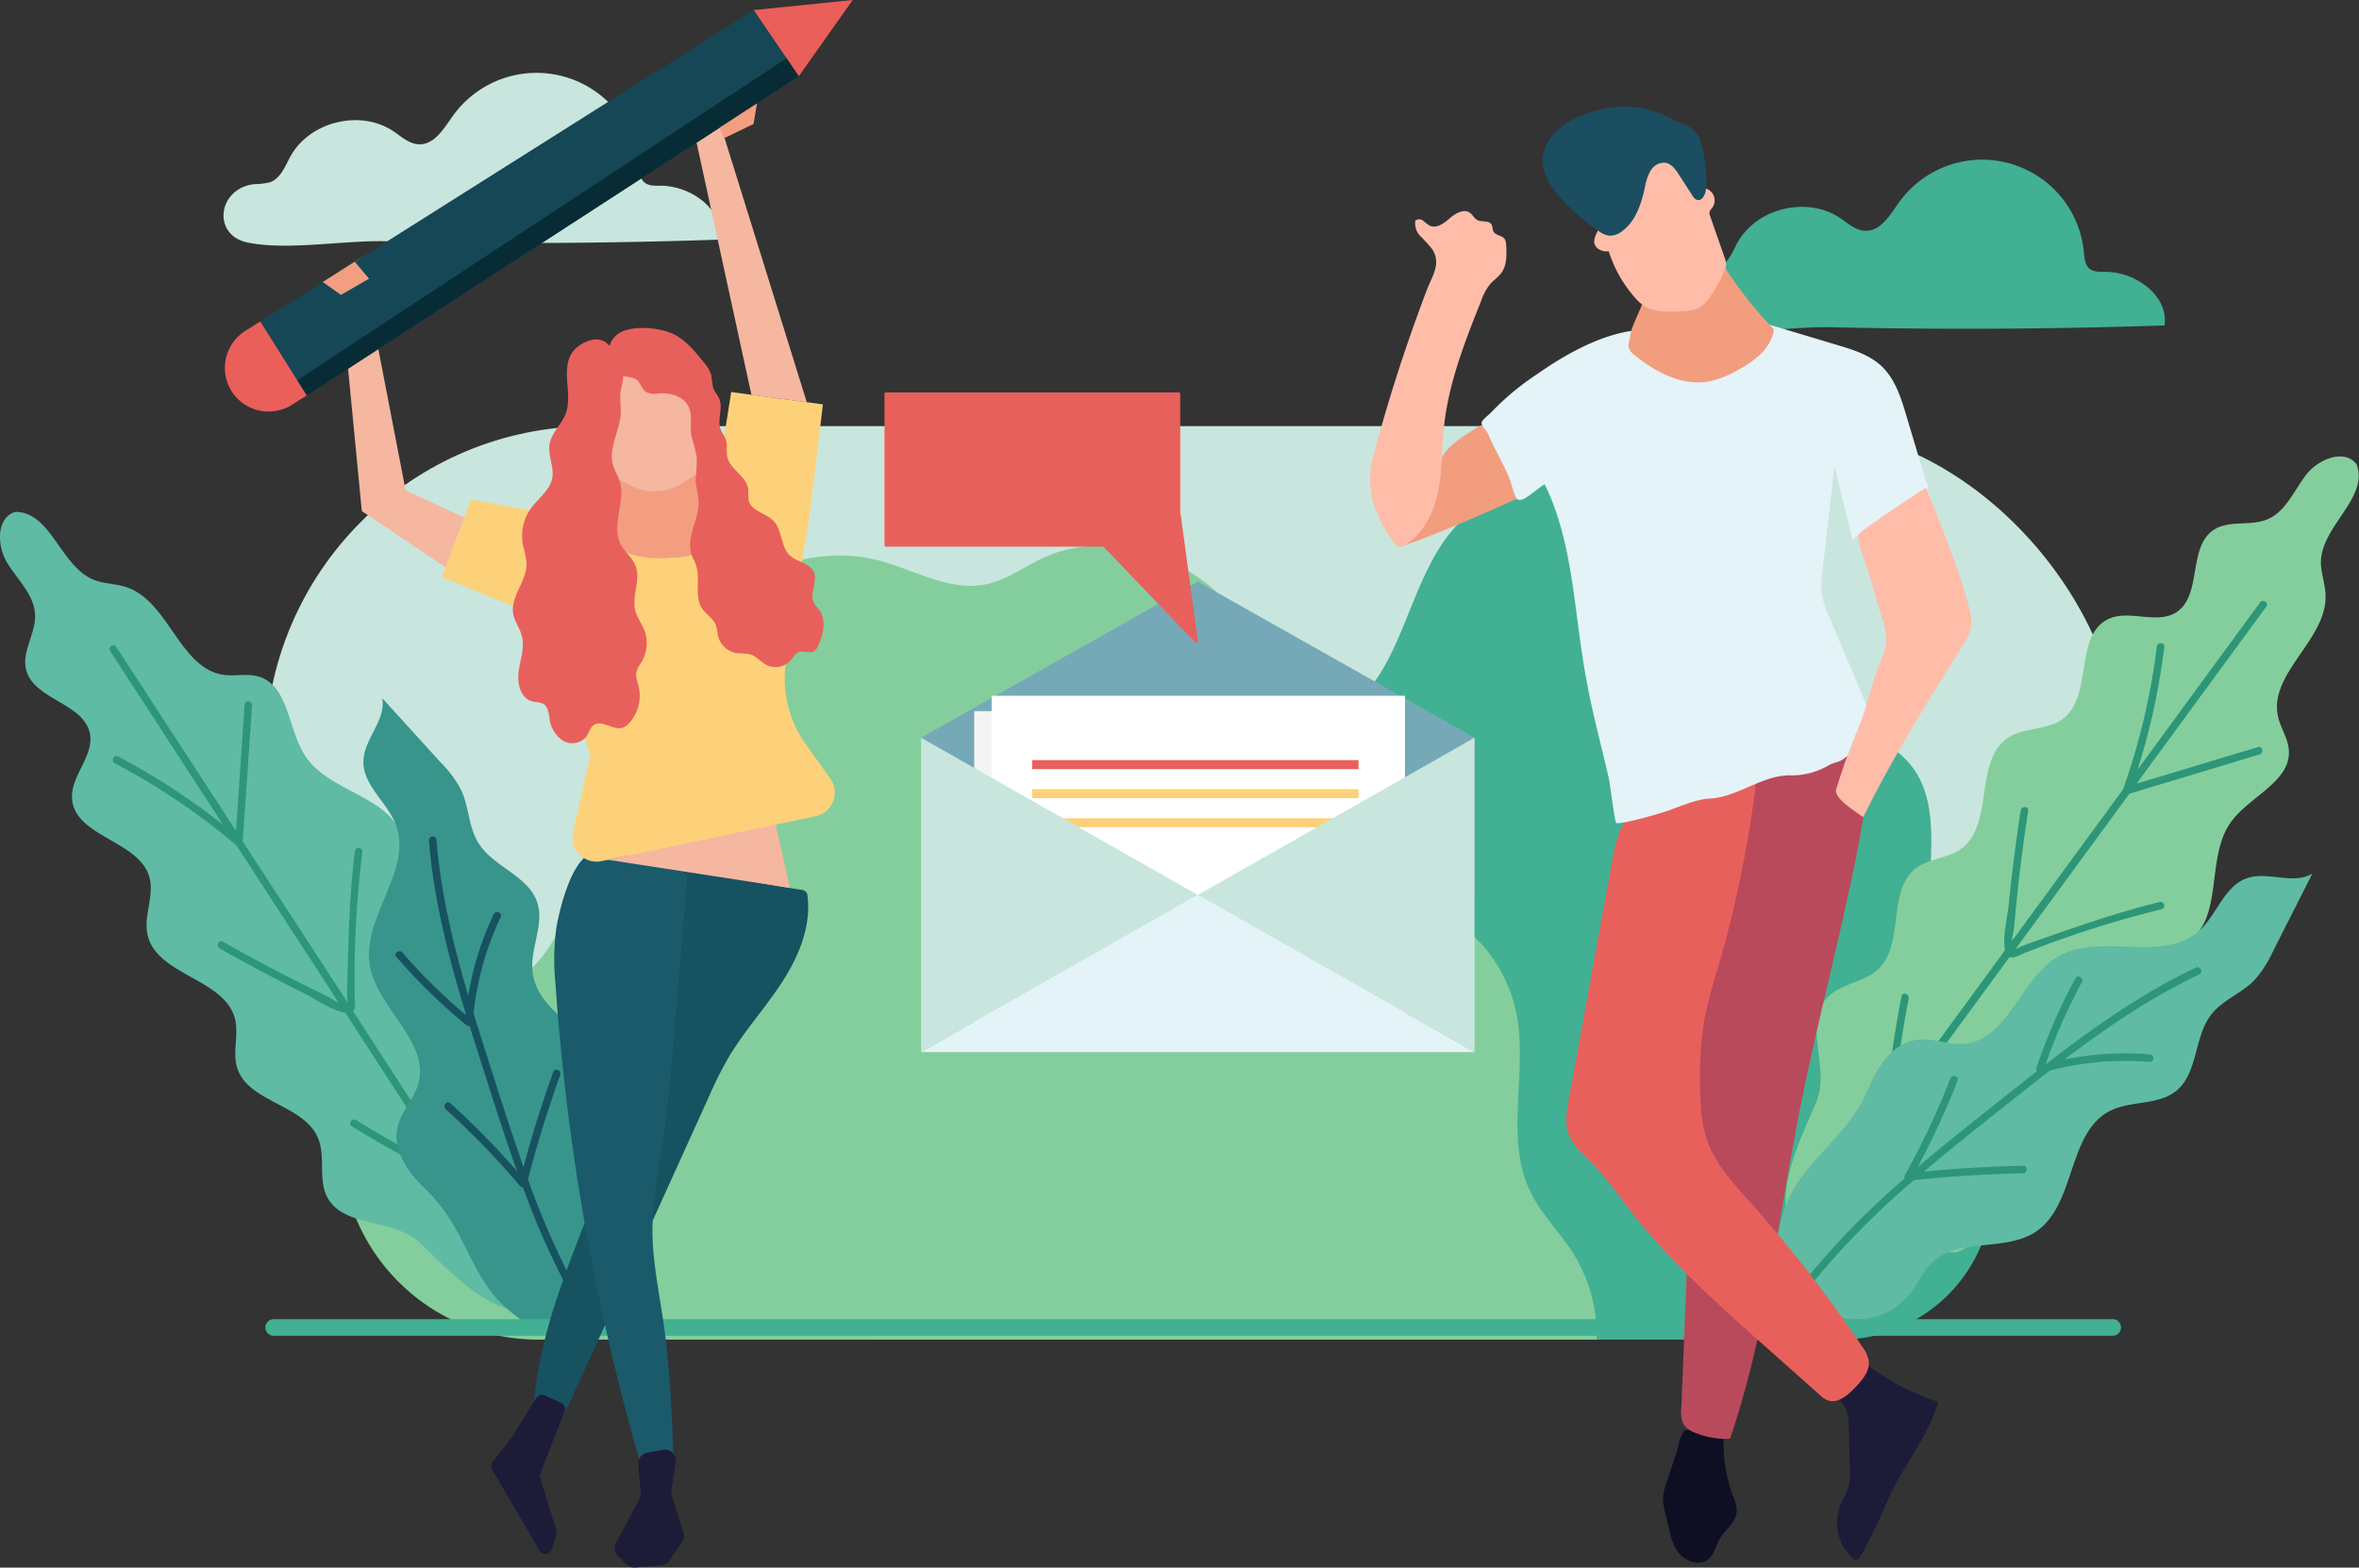 <svg xmlns="http://www.w3.org/2000/svg" viewBox="0 0 547.81 364.1"><rect x="0" y="0" width="547.81" height="364.1" fill="#333333" stroke="none"/><defs><style>.cls-1{fill:#c8e6de;}.cls-2{fill:#42b093;}.cls-3{fill:#84ce9d;}.cls-4{fill:#2d9678;}.cls-5{fill:#5fbba4;}.cls-6{fill:#38958c;}.cls-7{fill:#165260;}.cls-8{fill:#76a9b7;}.cls-9{fill:#f4f4f4;}.cls-10{fill:#fff;}.cls-11{fill:#e8605c;}.cls-12{fill:#fdd17a;}.cls-13{fill:#e4f3f7;}.cls-14{fill:#1c1c38;}.cls-15{fill:#0f0f23;}.cls-16{fill:#b94a5b;}.cls-17{fill:#f29d7e;}.cls-18{fill:#ffbda9;}.cls-19{fill:#1b4e61;}.cls-20{fill:#1a5a6b;}.cls-21{fill:#f5b7a0;}.cls-22{fill:#f39e81;}.cls-23{fill:#ea5f5a;}.cls-24{fill:#164756;}.cls-25{fill:#082c35;}</style></defs><title>Asset 2</title><g id="Layer_2" data-name="Layer 2"><g id="OBJECTS"><rect class="cls-1" x="61.62" y="98.97" width="430.92" height="198.04" rx="75.86" ry="75.86"/><path class="cls-1" d="M167.19,55.65c.93-7-6.73-12.5-13.75-12.51-1.34,0-2.83.08-3.84-.81s-1.12-2.45-1.25-3.81A23.87,23.87,0,0,0,105.2,26.87c-2.09,2.9-4.24,6.71-7.82,6.64-2.31,0-4.17-1.8-6.11-3.08C83.64,25.38,72,28.22,67.51,36.22c-1.3,2.33-2.31,5.23-4.83,6.12a16.79,16.79,0,0,1-3.66.43c-8.49,1-9.81,11.8-1.6,13.54,9.1,1.93,22.43-.51,31.94-.28Q128.27,57,167.19,55.65Z"/><path class="cls-2" d="M502.66,75.58c.92-6.92-6.69-12.43-13.67-12.44-1.33,0-2.82.08-3.82-.8s-1.11-2.43-1.24-3.79A23.74,23.74,0,0,0,441,47c-2.07,2.89-4.22,6.67-7.77,6.6-2.3,0-4.15-1.79-6.07-3.06-7.59-5-19.2-2.19-23.64,5.75-1.29,2.32-2.3,5.2-4.8,6.09a16.69,16.69,0,0,1-3.64.43c-8.44,1-9.75,11.73-1.59,13.47,9,1.92,22.31-.51,31.75-.28Q464,76.89,502.66,75.58Z"/><path class="cls-2" d="M462.78,238.55v37.1a35.49,35.49,0,0,1-35.49,35.49H202.48c-.08-.63-.13-1.29-.15-2-.47-12.4.77-25.63,8.23-35.55,6.6-8.76,17.19-13.67,27.84-16.3,10-2.47,21-3.53,28.65-10.33,10.79-9.52,10.73-25.9,12.6-40.17s7.73-29.56,20.42-36.08c.33-.18.66-.34,1-.5,3-1.4,6.27-2.25,9.21-3.8,13.75-7.23,15.67-25.84,23.9-39,11.9-19,40.23-25.33,59.06-13.13,4.2,2.72,8,6.34,9.93,11,4,9.55-.83,21.37,4.17,30.42,7.1,12.84,28,10.77,36.79,22.52,5.33,7.14,4.43,16.93,4.09,25.84s.92,19.27,8.46,24l.06,0A12.43,12.43,0,0,1,462.78,238.55Z"/><path class="cls-3" d="M370.81,311.14H124.93a45.78,45.78,0,0,1-45.78-45.78h0a28.33,28.33,0,0,1,11.13-22.58,50.55,50.55,0,0,1,8.42-5.19c7.81-3.8,16.7-5.72,23.32-11.34,8.64-7.34,11.48-19.25,14.24-30.25,4.28-17,9.78-34.34,21.05-47.81s29.55-22.4,46.57-18.06c8.38,2.13,16.53,7.31,25,5.6,4.92-1,9.05-4.2,13.63-6.27,13.49-6.1,30.22-1.39,40.91,8.86,8.9,8.55,14.11,20.24,16.64,32.42q.77,3.65,1.21,7.33a48.71,48.71,0,0,0,1.45,8.53c2.49,8,9.77,13.56,17.17,17.55s15.43,7,21.68,12.65A34.14,34.14,0,0,1,352.06,235c2.89,13.79-2.82,29.08,3.31,41.75,2.5,5.19,6.76,9.33,9.86,14.19A36.33,36.33,0,0,1,370.81,311.14Z"/><path class="cls-3" d="M421.85,255.77c3.15-7.62-3.18-17.9,2.41-24,3.09-3.35,8.51-3.51,11.85-6.61,6.31-5.83,2-18.3,8.8-23.49,3-2.28,7.26-2.26,10.34-4.42,8-5.57,3-20.62,11.09-25.92,3.77-2.46,9.07-1.66,12.68-4.35,7.07-5.28,2.6-19.4,10.57-23.19,4.84-2.3,11.21,1.31,15.74-1.55,6.1-3.85,2.68-15,8.63-19.1,3.55-2.43,8.54-.86,12.52-2.5,4.29-1.77,6.21-6.62,9-10.3s8.89-6.19,11.75-2.54c3,7.7-8,14.27-8.26,22.54-.08,2.64,1,5.19,1.07,7.82.43,10.43-13.4,18.26-11,28.42.6,2.57,2.25,4.88,2.47,7.51.65,7.52-9.32,10.87-13.61,17.08-5.74,8.31-1.43,22.45-10.08,27.66-3,1.8-7,2-9.21,4.7-4.2,5.16,1.93,14.51-3,19-2.31,2.12-5.87,1.83-8.88,2.73a11.38,11.38,0,0,0-7.74,12.08c.51,3.63,2.79,7.39,1.18,10.68-2.55,5.23-11.08,2.77-15.61,6.42-2.88,2.32-3.35,6.41-4.46,9.94s-4.17,7.29-7.74,6.35c-1.33-.35-2.41-1.31-3.66-1.9-10.75-5-21.49,15.4-30.65,1.75C410.3,279,417.56,266.16,421.85,255.77Z"/><path class="cls-4" d="M524.74,175.22c1.07-.32.68-2-.4-1.7L496.16,182l30.13-41.12c.67-.91-.81-1.84-1.47-.94l-28.43,38.81a157.13,157.13,0,0,0,6.21-28.5c.14-1.11-1.61-1.16-1.75-.05A154.71,154.71,0,0,1,493,183.37h0L467.26,218.5c0-1.05.41-2.46.48-3.27q.37-4.23.82-8.44c.67-6.18,1.49-12.35,2.43-18.5.17-1.11-1.58-1.15-1.75-.05-1.11,7.27-2.05,14.56-2.78,21.87-.3,3-1.46,7.5-.87,10.46l0,.15L439.76,256c.79-8.08,1.93-16.1,3.48-24.07.21-1.09-1.46-1.62-1.67-.51a260.35,260.35,0,0,0-3.84,27.35l-17.17,23.43c-.67.91.81,1.84,1.47.94l17.31-23.63c3.25-2.49,9-2.27,12.87-2.82l13.09-1.85c1.11-.16.71-1.86-.4-1.7l-16.37,2.32a48.91,48.91,0,0,0-7,1.11l25.14-34.3c1,.38,2.29-.45,3.14-.78,3.94-1.57,7.91-3.05,11.93-4.42,6.64-2.26,13.38-4.19,20.19-5.87a.87.87,0,0,0-.4-1.7c-10.61,2.62-20.75,6.22-31,9.85l-1.5.6a4.62,4.62,0,0,1-.95.45l26.42-36.06Z"/><path class="cls-5" d="M434.12,252.26c2.11-5,5.71-10.06,11.06-10.77,3.68-.49,7.35,1.26,11,.94,10.18-.89,13-15.23,21.85-20.31,9.78-5.6,24.12,1.61,32.56-5.84,4.21-3.72,5.86-10.43,11.16-12.29,4.88-1.72,10.84,1.61,15.24-1.1L527.81,221a26.51,26.51,0,0,1-4.26,6.63c-3,3.1-7.45,4.64-10.09,8.06-4,5.21-3,13.57-8.12,17.7-4.2,3.38-10.52,2.19-15.33,4.62-10,5.07-7.89,21.82-17.25,28.07-7.08,4.73-17.92,1.31-24.1,7.17-2.16,2.05-3.33,4.92-5.16,7.27-8.71,11.18-28.24,5.41-30.53-8.09-1-5.82,1.56-13.89,5-18.54C424.07,265.6,429.85,262.3,434.12,252.26Z"/><path class="cls-4" d="M509.93,224.74c-12.61,6-23.76,13.89-34.65,22.3l-.2.05a130.88,130.88,0,0,1,8.34-18.92c.53-1-.94-1.93-1.47-.94a133.71,133.71,0,0,0-9.09,20.88.83.83,0,0,0,.11.72c-3.6,2.82-7.19,5.68-10.79,8.54-5.68,4.5-11.35,9-16.86,13.72A184.27,184.27,0,0,0,454.59,251c.41-1-1.26-1.56-1.67-.51a180.84,180.84,0,0,1-10.55,22.41.87.87,0,0,0-.06.79,183.65,183.65,0,0,0-22.41,22.82c-.71.88.78,1.81,1.47.94a183.15,183.15,0,0,1,23.09-23.35q12.64-1.35,25.34-1.58c1.12,0,1.18-1.77.05-1.75-7.72.14-15.41.6-23.09,1.35,5.43-4.61,11-9.05,16.59-13.48,4.24-3.37,8.46-6.73,12.71-10a69.3,69.3,0,0,1,23.12-2c1.12.09,1.17-1.66.05-1.75a70.58,70.58,0,0,0-19.81,1.18c9.84-7.46,20-14.39,31.32-19.77C511.76,225.8,510.94,224.26,509.93,224.74Z"/><path class="cls-5" d="M97.44,288.6c-6-5.65-17.87-3.36-21.55-10.74-2-4.08-.27-9.2-2-13.43-3.22-8-16.42-8.31-18.85-16.55-1.07-3.61.45-7.59-.47-11.24-2.39-9.41-18.24-10.07-20.31-19.55-1-4.4,1.66-9.07.42-13.4-2.43-8.48-17.23-9.3-17.94-18.09-.44-5.35,5.19-10,4.12-15.27-1.44-7.07-13.11-7.83-14.81-14.84-1-4.18,2.22-8.3,2.1-12.6-.13-4.64-4-8.16-6.44-12.1S-.92,120.28,3.51,118.9c8.28-.11,10.51,12.53,18.15,15.71,2.43,1,5.19.94,7.7,1.77,9.91,3.29,12.33,19,22.68,20.37,2.62.35,5.35-.37,7.9.35,7.27,2.06,6.86,12.57,11.15,18.78,5.74,8.32,20.49,9.28,22.3,19.23.62,3.43-.61,7.26,1.14,10.28,3.34,5.75,14.25,3.34,16.72,9.51,1.17,2.91-.37,6.14-.59,9.27a11.38,11.38,0,0,0,8.55,11.51c3.57.81,7.9,0,10.41,2.68,4,4.23-1.33,11.34.48,16.87,1.15,3.51,4.81,5.4,7.71,7.69s5.35,6.48,3.2,9.49c-.8,1.12-2.08,1.79-3.07,2.75-8.53,8.26,6.79,25.55-9.22,29.28C115,307.61,105.63,296.29,97.44,288.6Z"/><path class="cls-4" d="M58.54,163.85c.08-1.12-1.65-1.36-1.73-.23l-2,29.37L27,150.25c-.61-.94-2,.11-1.4,1l26.22,40.33a157.13,157.13,0,0,0-24.45-15.9c-1-.52-1.66,1.1-.67,1.62a154.71,154.71,0,0,1,28.23,19.08h0l23.72,36.5c-1-.4-2.15-1.25-2.89-1.6q-3.82-1.84-7.6-3.76-8.32-4.22-16.44-8.83c-1-.55-1.64,1.07-.67,1.62q9.6,5.42,19.47,10.35c2.74,1.36,6.49,4,9.48,4.52l.15,0L104,271.95q-10.91-5.39-21.28-11.78c-.95-.59-2,.79-1.07,1.38a260.35,260.35,0,0,0,24.22,13.27l15.83,24.35c.61.94,2-.11,1.4-1l-16-24.56c-1.18-3.92,1.07-9.25,1.92-13l2.9-12.9c.25-1.1-1.49-1.32-1.73-.23l-3.63,16.13a48.88,48.88,0,0,0-1.45,7L82,234.85c.71-.8.4-2.3.38-3.21-.08-4.24-.05-8.48.09-12.72.24-7,.82-14,1.66-21a.87.87,0,0,0-1.73-.23c-1.31,10.85-1.54,21.61-1.78,32.51l0,1.62a4.62,4.62,0,0,1,.09,1L56.36,195.42Z"/><path class="cls-6" d="M98.5,275.88c-3.89-3.73-7.39-8.91-6.16-14.15.85-3.61,3.79-6.42,4.79-10,2.77-9.84-9.65-17.53-11.26-27.63-1.77-11.13,10-22,6.07-32.52-2-5.26-7.68-9.17-7.55-14.79.12-5.17,5.34-9.56,4.37-14.64l13.64,15a26.52,26.52,0,0,1,4.69,6.33c1.83,3.91,1.7,8.61,4,12.29,3.44,5.61,11.63,7.61,13.68,13.86,1.67,5.12-1.68,10.61-1.11,16,1.18,11.19,17.61,15.1,20.14,26.07,1.91,8.3-5.12,17.22-1.83,25.07,1.15,2.75,3.42,4.86,5,7.4,7.37,12.11-4.95,28.33-18.38,25.69-5.8-1.14-12.43-6.37-15.57-11.24C107.41,290,106.37,283.43,98.5,275.88Z"/><path class="cls-7" d="M99.61,195.24c1.14,13.92,4.57,27.14,8.58,40.31l0,.2a130.88,130.88,0,0,1-14.74-14.5c-.73-.85-2.14.19-1.4,1a133.72,133.72,0,0,0,16.3,15.89.83.83,0,0,0,.71.15c1.36,4.37,2.76,8.73,4.16,13.12,2.2,6.9,4.42,13.81,6.86,20.63a184.26,184.26,0,0,0-15.5-15.79c-.84-.75-1.9.63-1.07,1.38a180.85,180.85,0,0,1,17.22,17.81.87.87,0,0,0,.71.33,183.65,183.65,0,0,0,13.41,29c.57,1,2-.09,1.4-1a183.16,183.16,0,0,1-13.65-29.87q3.21-12.3,7.5-24.26c.38-1.05-1.23-1.73-1.62-.67q-3.91,10.9-6.91,22.08c-2.39-6.71-4.56-13.51-6.73-20.29-1.64-5.16-3.3-10.29-4.87-15.43A69.3,69.3,0,0,1,116.27,213c.48-1-1.13-1.68-1.62-.67a70.58,70.58,0,0,0-5.91,18.94c-3.49-11.85-6.37-23.79-7.4-36.29C101.25,193.9,99.52,194.12,99.61,195.24Z"/><path class="cls-2" d="M490.61,310.25H63.55a1.93,1.93,0,0,1-1.93-1.93h0a1.93,1.93,0,0,1,1.93-1.93H490.61a1.93,1.93,0,0,1,1.93,1.93h0A1.93,1.93,0,0,1,490.61,310.25Z"/><polygon class="cls-8" points="213.89 171.34 278.16 135.09 342.42 171.34 342.42 207.86 213.89 207.86 213.89 171.34"/><rect class="cls-9" x="226.23" y="165.17" width="95.98" height="73.72"/><rect class="cls-10" x="230.28" y="161.6" width="95.98" height="73.72"/><rect class="cls-11" x="239.68" y="176.54" width="75.8" height="2.1"/><rect class="cls-12" x="239.68" y="183.29" width="75.8" height="2.1"/><rect class="cls-12" x="239.68" y="190.04" width="75.8" height="2.1"/><polygon class="cls-13" points="342.42 244.37 278.16 207.86 213.89 244.37 342.42 244.37"/><polygon class="cls-1" points="213.89 171.34 278.16 207.86 213.89 244.37 213.89 171.34"/><polygon class="cls-1" points="342.42 171.34 342.42 244.37 278.16 207.86 342.42 171.34"/><path class="cls-11" d="M274.08,119.23V91.48a.34.34,0,0,0-.34-.34h-68a.34.34,0,0,0-.34.34v35.16a.34.34,0,0,0,.34.34h50.37a.34.34,0,0,1,.2.06l21.34,22.24a.34.34,0,0,0,.51-.39l-4-29.54A.34.34,0,0,1,274.08,119.23Z"/><path class="cls-14" d="M429.31,331.68l.26,9.07a15.19,15.19,0,0,1-.37,4.76c-.44,1.49-1.32,2.8-1.9,4.24a11.06,11.06,0,0,0,3,12.18,1.35,1.35,0,0,0,.6.34c.59.11,1-.51,1.32-1,1.32-2.51,2.65-5,3.83-7.59,1.07-2.32,2-4.69,3.15-7,3.5-7.11,8.69-13.46,10.9-21.07a57.57,57.57,0,0,1-15.72-8,1.09,1.09,0,0,0-.62-.27,1.07,1.07,0,0,0-.63.31c-1.49,1.23-6,4.53-6.05,6.63,0,1,1.37,2.27,1.7,3.28A14.57,14.57,0,0,1,429.31,331.68Z"/><path class="cls-15" d="M387.11,344a13.74,13.74,0,0,0-.92,3.94,17.43,17.43,0,0,0,.8,4.61c.65,2.69,1,5.57,2.61,7.82s5.06,3.52,7.18,1.73c1.4-1.18,1.7-3.19,2.62-4.77,1.21-2.08,3.59-3.6,3.88-6a8.63,8.63,0,0,0-.88-4,34.36,34.36,0,0,1-2.07-14.3c0-.5-8.1-1.75-9.22-.6s-1.41,3.86-1.89,5.27Z"/><path class="cls-16" d="M402.57,206.46c-1.4,6.22-3.78,12.17-5.43,18.32-3.07,11.46-3.57,23.43-4,35.28l-2.71,67.13a6.16,6.16,0,0,0,.71,3.89,5.29,5.29,0,0,0,2.35,1.63,19.12,19.12,0,0,0,8.26,1.47c8.4-24.65,11.15-50.8,16.19-76.35,4.61-23.34,11.16-46.29,15.09-69.75.5-3,.94-6.14-.19-8.94-1.71-4.25-6.67-6.46-11.25-6.33a25.37,25.37,0,0,0-11.37,3.3c-2.77,1.62-3.14,4.23-3.87,7.34C404.51,191,404.29,198.86,402.57,206.46Z"/><path class="cls-17" d="M344.26,98.69a3.3,3.3,0,0,0-1,.46c-2.46,1.59-5.95,3.57-7.71,6-1.41,1.91-2.28,5.33-3.17,7.6l-3.2,8.2c-.59,1.5-3.63,4.44-3.8,6,8.62-3,19.55-7.79,27.85-11.56l-7.34-15.53a2,2,0,0,0-1-1.15A1.17,1.17,0,0,0,344.26,98.69Z"/><path class="cls-11" d="M373.92,202.51l-9.6,52.74c-.51,2.81-1,5.8.06,8.45.92,2.27,2.84,3.94,4.57,5.67,3.86,3.87,7,8.4,10.34,12.7,8.86,11.25,19.61,20.84,30.31,30.36l13,11.57a6.26,6.26,0,0,0,1.65,1.17c2.31,1,4.74-1,6.48-2.8s3.6-4,3.21-6.46a8.07,8.07,0,0,0-1.49-3.13,315,315,0,0,0-26.34-33.92c-3.58-4-7.34-8.06-9.32-13.06-1.83-4.63-2-9.72-2-14.7a80.88,80.88,0,0,1,1-14.33,117.13,117.13,0,0,1,3.11-11.85,273.17,273.17,0,0,0,8.9-43.11,3.18,3.18,0,0,0-.21-2.05c-.68-1.12-2.32-1-3.59-.68a120.75,120.75,0,0,0-21.72,7.35C375.89,189.33,375.1,196,373.92,202.51Z"/><path class="cls-13" d="M346.38,95.68c-.38.42-2.15,1.83-2.3,2.38-.2.78,1.16,1.95,1.47,2.69,1.57,3.73,3.47,6.71,5,10.45.27.63,1.2,4.16,1.69,4.64,1.25,1.25,4.21-2.1,6.47-3.35,5.77,11.75,6.61,25.19,8.5,38.15,1.8,12.38,3.64,18.28,6.47,30.47.13.58,1.27,9.48,1.61,10s8.19-1.48,12.23-2.88c2.7-.94,6.52-2.63,9.38-2.74,6.4-.26,12.16-5.34,18.56-5.41a17,17,0,0,0,9-2.21c1.34-.84,2.64-.76,3.86-1.76,2-1.6,4.79-2.3,6-4.53s.26-5.12-.76-7.53l-8.92-21.12a20.77,20.77,0,0,1-1.49-4.43,20.79,20.79,0,0,1,.08-5.83L426,108.26l4.17,17,15.73-10.54c.56-.38,1.63-.8,1.85-1.44s-.44-1.3-.63-1.93l-4.43-14.83c-1.25-4.17-2.62-8.55-5.8-11.52-2.77-2.59-6.54-3.76-10.18-4.85l-16.84-5.05a8.68,8.68,0,0,0-3.05-.53,10.11,10.11,0,0,0-3.22,1,30.72,30.72,0,0,1-13,2.46c-3.63-.11-7.31-1.69-10.92-1.28-7.87.88-16.29,5.62-22.65,10.1A60.77,60.77,0,0,0,346.38,95.68Z"/><path class="cls-18" d="M437.06,143.51a15.51,15.51,0,0,1,.9,6.23,15.47,15.47,0,0,1-1.27,4c-2.12,5-3.15,10.68-5.27,15.7a145.83,145.83,0,0,0-5,13.8c-.53,1.76,2.37,3.91,6.27,6.54,6.67-13.61,15-26.87,23-39.74a12.45,12.45,0,0,0,2-4.41,10.07,10.07,0,0,0-.26-3.79c-1.61-7.26-8.06-23.74-10.23-28.55,0,0-15.7,10.16-15.7,11,0,2.08,2.36,8.38,2.78,9.85C435.25,137.24,436,140.43,437.06,143.51Z"/><path class="cls-18" d="M332.5,57.75a36.91,36.91,0,0,0-2.65-2.9,4.18,4.18,0,0,1-1.18-3.6,1.46,1.46,0,0,1,1.8,0A14.92,14.92,0,0,0,332,52.41c1.59.75,3.34-.56,4.67-1.72s3.29-2.29,4.71-1.24c.63.46,1,1.28,1.67,1.65,1.05.57,2.71,0,3.32,1.06.27.47.18,1.07.42,1.56.5,1,2.06.92,2.66,1.84a2.61,2.61,0,0,1,.3,1.28c.13,2.2.22,4.59-1,6.4-.76,1.09-1.92,1.83-2.78,2.83a13,13,0,0,0-2,3.75c-3.77,9.5-7.59,19.15-8.65,29.32-.52,5-.37,10.05-1.37,15s-3.38,9.84-7.68,12.42a2,2,0,0,1-1.55.39,2.15,2.15,0,0,1-1-.87c-3.51-4.67-6-10.41-5.5-16.23a33.31,33.31,0,0,1,1.22-5.89Q322.8,91.5,327,79.33q2.11-6.13,4.42-12.19C332.64,64,334.79,61.11,332.5,57.75Z"/><path class="cls-17" d="M378.54,78.57a3.82,3.82,0,0,0-.31,2.16,3.7,3.7,0,0,0,1.44,1.82c4.94,4,11.19,7.25,17.42,6a22.84,22.84,0,0,0,6.17-2.43c4-2.11,8.16-5.18,8.67-9.66a94.14,94.14,0,0,1-11.59-14.64c-.23-.36-.51-.76-.94-.82a1.5,1.5,0,0,0-.77.16c-4.82,2-10.67,3.47-15.1,6.2-1.45.9-1.75,2-2.32,3.58C380.47,73.06,378.54,76.35,378.54,78.57Z"/><path class="cls-18" d="M371,57.69a3.42,3.42,0,0,0,2.58.66,29.81,29.81,0,0,0,5.91,10.57,10.13,10.13,0,0,0,2.86,2.46,10.46,10.46,0,0,0,4.33.94,36.24,36.24,0,0,0,4.52-.05,8.38,8.38,0,0,0,3.21-.72,8.26,8.26,0,0,0,2.88-2.86A31.5,31.5,0,0,0,400.4,63a4.45,4.45,0,0,0,.43-1.61,4.79,4.79,0,0,0-.36-1.63l-3.38-9.68a1.57,1.57,0,0,1-.13-.72,2.16,2.16,0,0,1,.59-1,2.92,2.92,0,0,0-2.42-4.72l-1.72-3.48a8.26,8.26,0,0,0-1.19-1.93A5.65,5.65,0,0,0,390.38,37a8.39,8.39,0,0,0-7.26.07,12,12,0,0,0-4.53,4.69c-1.14,1.89-2,3.92-3.25,5.75s-3,3-3.76,4.94C370.93,54.11,369.22,56.19,371,57.69Z"/><path class="cls-19" d="M377,24.76a26.54,26.54,0,0,0-12.43,3.4c-3,1.76-5.76,4.51-6.23,8-.54,4,2,7.71,4.79,10.62a50.2,50.2,0,0,0,8.05,6.84,5.6,5.6,0,0,0,2.42,1.11,4.49,4.49,0,0,0,3.05-1c3.18-2.31,4.5-6.37,5.34-10.21a11.66,11.66,0,0,1,1.32-3.9,3.62,3.62,0,0,1,3.46-1.81c1.43.25,2.37,1.58,3.15,2.81L393,45.4a2.23,2.23,0,0,0,1,1c1.24.49,2.1-1.29,2.19-2.62A31.1,31.1,0,0,0,395,33.15c-1.07-3.75-3.6-3.92-6.65-5.45C384.55,25.79,381.34,24.6,377,24.76Z"/><path class="cls-7" d="M186,206.65a1.92,1.92,0,0,1,1.22.54,1.82,1.82,0,0,1,.3.92c.9,7.16-2.14,14.27-6.1,20.3s-8.89,11.42-12.51,17.66a100,100,0,0,0-4.45,9l-6.7,14.78q-12.6,27.8-25.31,55.56c-.84,1.82-1.77,3.75-3.47,4.81s-4.41.74-5.16-1.12c.79-22.16,11.83-42.44,18.79-63.49a176.81,176.81,0,0,0,7.66-34.25,19.54,19.54,0,0,0,.07-6c-.4-2.1-1.44-4-1.78-6.15-.43-2.67.31-5.38,1-8s1.08-7.14,3.1-9.05c2.23-2.11,6.17-.46,8.78,0C169.63,203.69,177.79,205.44,186,206.65Z"/><path class="cls-20" d="M129.19,215.55A55.73,55.73,0,0,0,129,228.6,532.81,532.81,0,0,0,149.63,343c.59,2,1.76,4.42,3.84,4.3,2.41-.14,3-3.38,3-5.79-.37-11.39-.74-22.8-2.36-34.08-1-7-2.51-14-2.59-21.13-.09-8.24,1.73-16.37,2.89-24.53.8-5.65,1.28-11.33,1.77-17L159.51,205a3.15,3.15,0,0,0-.16-1.67A3.19,3.19,0,0,0,157,202c-4.63-1-16.05-5.71-20.36-3.43C132.49,200.78,129.88,211.36,129.19,215.55Z"/><polygon class="cls-21" points="183.44 206.22 180.02 190.95 141.21 199.7 183.44 206.22"/><path class="cls-22" d="M160.07,108.35,170.78,120s-10.74,20.87-30.13,8L143.84,109Z"/><path class="cls-21" d="M161.28,91.42l.81,18.38-3.49,2.31a12.06,12.06,0,0,1-12.13.69l-4.26-2.17L139,86.47l21.31-2.9Z"/><path class="cls-12" d="M165.86,116s5.13,13.52-10.26,13.52c0,0-12.23,1.63-15.38-6.32l-7.89-3L109.45,116l-6.85,18L128,144.45l9.07,31.14-4,17.7a5.61,5.61,0,0,0,6.62,6.72l49.71-10.43a5.61,5.61,0,0,0,3.41-8.75l-5.71-8a26.13,26.13,0,0,1-4.54-19.37l5.38-33.3,3.16-26.24-21.3-2.87Z"/><polygon class="cls-21" points="187.36 93.44 167.44 29.42 161.76 33.11 174.5 91.71 187.36 93.44"/><polygon class="cls-21" points="107.86 120.18 94.2 113.92 83.77 59.92 78.66 63.15 84.02 118.7 103.45 131.77 107.86 120.18"/><polygon class="cls-23" points="174.99 2.34 198.02 0 185.48 17.72 174.99 2.34"/><polygon class="cls-24" points="174.99 2.34 60.43 74.66 71.28 91.84 185.48 17.72 174.99 2.34"/><path class="cls-23" d="M60.43,74.66l-3.49,2.21a10.16,10.16,0,0,0-3.15,14h0a10.16,10.16,0,0,0,14,3.15l3.45-2.19Z"/><polygon class="cls-25" points="71.28 91.84 185.48 17.72 182.63 13.54 69.05 88.31 71.28 91.84"/><polygon class="cls-22" points="82.38 60.8 85.7 64.73 79.17 68.49 74.95 65.49 82.38 60.8"/><polygon class="cls-22" points="175.79 24.01 174.99 28.79 168.26 32.05 167.08 29.66 175.79 24.01"/><path class="cls-14" d="M154,336.73l-3.7.66a2.54,2.54,0,0,0-2.08,2.72l.58,6.57a2.54,2.54,0,0,1-.29,1.41l-5.5,10.35a2.54,2.54,0,0,0,.51,3l2.06,1.93a2.54,2.54,0,0,0,2,.68l6.06-.54a2.54,2.54,0,0,0,1.89-1.12l2.86-4.29a2.54,2.54,0,0,0,.31-2.16L156,347.38a2.54,2.54,0,0,1-.08-1.14l1-6.62A2.54,2.54,0,0,0,154,336.73Z"/><path class="cls-14" d="M130.31,325.86l-3.79-1.76a1.58,1.58,0,0,0-2,.6L119,333.62l-.1.14-1.56,2-2.94,3.76a1.58,1.58,0,0,0-.12,1.77l11,18.84a1.58,1.58,0,0,0,2.87-.31l1.08-3.37a1.58,1.58,0,0,0,0-1l-3.79-12.18a1.58,1.58,0,0,1,0-1l5.66-14.38A1.58,1.58,0,0,0,130.31,325.86Z"/><path class="cls-11" d="M132.55,82.42c-2.17,4.11.46,9.38-1.21,13.72-1,2.49-3.26,4.41-3.71,7s1.09,5.27.61,7.88c-.53,2.89-3.29,4.75-5,7.14a10.91,10.91,0,0,0-1.89,7.84c.26,1.74.94,3.43.91,5.18-.07,4-3.79,7.49-3.08,11.42.33,1.81,1.57,3.34,2,5.12.72,2.68-.37,5.47-.75,8.23s.45,6.21,3.13,6.95c1,.26,2.06.14,2.86.74s1,2,1.19,3.2a7.14,7.14,0,0,0,3,5.11,4.24,4.24,0,0,0,5.51-.82c.64-.9.87-2.12,1.78-2.74,1.91-1.3,4.48,1.32,6.69.62a3.76,3.76,0,0,0,1.58-1.13,9.39,9.39,0,0,0,2.18-8.22c-.29-1.28-.85-2.59-.49-3.85a8.25,8.25,0,0,1,1.09-2,8.53,8.53,0,0,0,.63-7.59c-.59-1.44-1.58-2.72-2-4.22-1-3.45,1.3-7.29,0-10.61-.76-1.91-2.57-3.22-3.49-5.06-2.22-4.41,1.31-9.89-.19-14.59-.4-1.26-1.16-2.4-1.53-3.67-1.19-4.06,1.69-8.18,1.81-12.41,0-1.49-.26-3-.1-4.47.14-1.29.62-2.53.66-3.82.06-2.44-2.28-6.91-4.49-8.11C137.69,77.91,133.76,80.12,132.55,82.42Z"/><path class="cls-11" d="M145.53,87.51a6.29,6.29,0,0,1,2.09.54c1.11.68,1.34,2.3,2.43,3a4.8,4.8,0,0,0,3,.32c2.66-.19,5.71.69,6.86,3.1,1,2.17.19,4.78.73,7.12a37,37,0,0,1,1.15,4.62,36.6,36.6,0,0,1-.25,5c-.06,1.71.59,3.37.68,5.08.22,4.27-3,8.51-1.62,12.54.29.82.75,1.56,1,2.38,1.16,3.22-.46,7.19,1.41,10.05.94,1.44,2.64,2.35,3.25,4a19,19,0,0,1,.48,2.46,5.39,5.39,0,0,0,4.48,4,18.92,18.92,0,0,1,2.93.24c1.5.43,2.51,1.81,3.9,2.51a4.79,4.79,0,0,0,5.71-1.25c.48-.6.85-1.36,1.55-1.69,1.19-.56,2.78.41,3.85-.36A2.73,2.73,0,0,0,190,150c1.2-2.67,2-6,.21-8.36A12.47,12.47,0,0,1,189,140c-1.13-2.18,1-5-.05-7.22-.95-2-3.8-2.21-5.46-3.72-2.24-2-1.77-5.92-3.88-8.09-1.78-1.82-5.17-2.24-5.75-4.72a22.14,22.14,0,0,1-.08-2.58c-.34-3-4.21-4.57-4.88-7.54-.29-1.3.09-2.71-.33-4-.28-.85-.9-1.56-1.22-2.4-.85-2.25.61-4.91-.32-7.12-.36-.87-1.06-1.58-1.39-2.46a25.88,25.88,0,0,1-.45-3A8.46,8.46,0,0,0,163.3,84c-2.13-2.66-4.4-5.43-7.57-6.7s-9.68-1.87-12.47.46C139.85,80.55,141.14,86.6,145.53,87.51Z"/></g></g></svg>